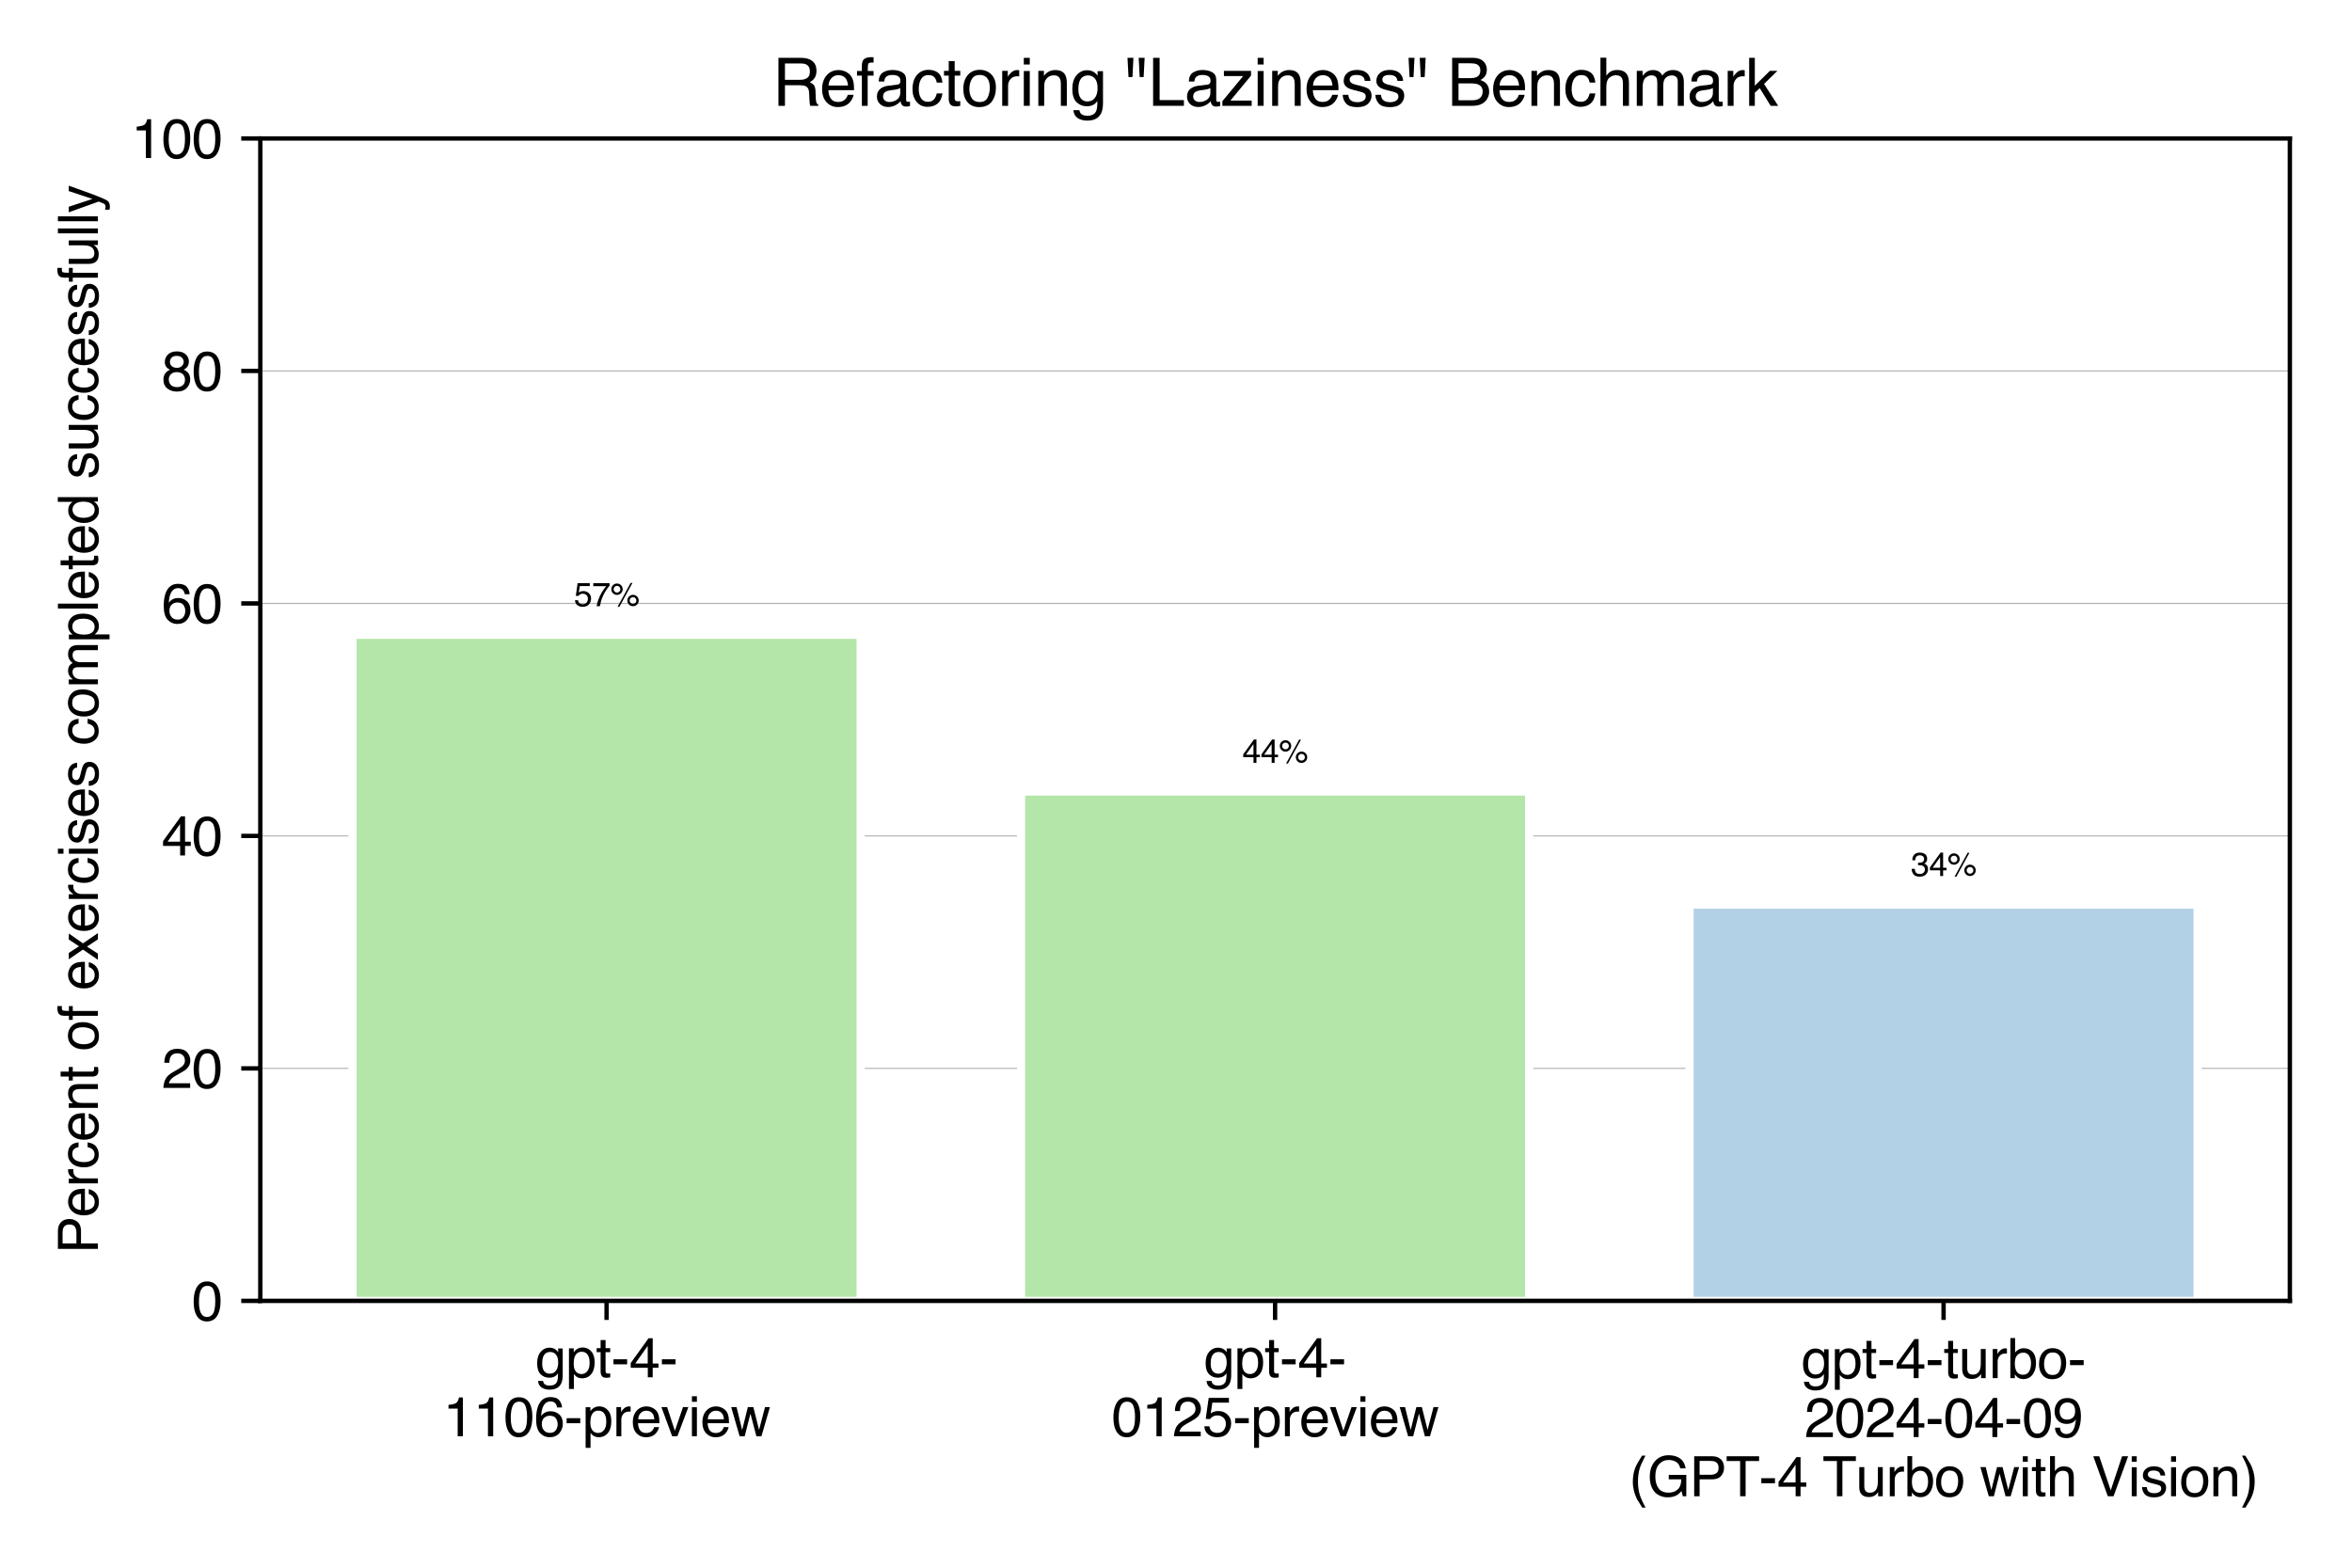 <svg xmlns="http://www.w3.org/2000/svg" xmlns:xlink="http://www.w3.org/1999/xlink" width="576" height="384" version="1.1" viewBox="0 0 432 288"><defs><style type="text/css">*{stroke-linejoin:round;stroke-linecap:butt}</style></defs><g id="figure_1"><g id="patch_1"><path d="M 0 288 L 432 288 L 432 0 L 0 0 z" style="fill:#fff"/></g><g id="axes_1"><g id="patch_2"><path d="M 47.81 238.983 L 420.588 238.983 L 420.588 25.44 L 47.81 25.44 z" style="fill:#fff"/></g><g id="matplotlib.axis_1"><g id="xtick_1"><g id="line2d_1"><defs><path id="meaf2832a92" d="M 0 0 L 0 3.5" style="stroke:#000;stroke-width:.8"/></defs><g><use x="111.413" y="238.983" xlink:href="#meaf2832a92" style="stroke:#000;stroke-width:.8"/></g></g><g id="text_1"><g transform="translate(98.353 253.029) scale(0.1 -0.1)"><defs><path id="Helvetica-67" d="M 1594 3406 Q 1988 3406 2281 3213 Q 2441 3103 2606 2894 L 2606 3316 L 3125 3316 L 3125 272 Q 3125 -366 2938 -734 Q 2588 -1416 1616 -1416 Q 1075 -1416 706 -1173 Q 338 -931 294 -416 L 866 -416 Q 906 -641 1028 -763 Q 1219 -950 1628 -950 Q 2275 -950 2475 -494 Q 2594 -225 2584 466 Q 2416 209 2178 84 Q 1941 -41 1550 -41 Q 1006 -41 598 345 Q 191 731 191 1622 Q 191 2463 602 2934 Q 1013 3406 1594 3406 z M 2606 1688 Q 2606 2309 2350 2609 Q 2094 2909 1697 2909 Q 1103 2909 884 2353 Q 769 2056 769 1575 Q 769 1009 998 714 Q 1228 419 1616 419 Q 2222 419 2469 966 Q 2606 1275 2606 1688 z M 1659 3428 L 1659 3428 z" transform="scale(0.016)"/><path id="Helvetica-70" d="M 1825 378 Q 2219 378 2480 708 Q 2741 1038 2741 1694 Q 2741 2094 2625 2381 Q 2406 2934 1825 2934 Q 1241 2934 1025 2350 Q 909 2038 909 1556 Q 909 1169 1025 897 Q 1244 378 1825 378 z M 369 3331 L 916 3331 L 916 2888 Q 1084 3116 1284 3241 Q 1569 3428 1953 3428 Q 2522 3428 2919 2992 Q 3316 2556 3316 1747 Q 3316 653 2744 184 Q 2381 -113 1900 -113 Q 1522 -113 1266 53 Q 1116 147 931 375 L 931 -1334 L 369 -1334 L 369 3331 z" transform="scale(0.016)"/><path id="Helvetica-74" d="M 525 4281 L 1094 4281 L 1094 3347 L 1628 3347 L 1628 2888 L 1094 2888 L 1094 703 Q 1094 528 1213 469 Q 1278 434 1431 434 Q 1472 434 1519 436 Q 1566 438 1628 444 L 1628 0 Q 1531 -28 1426 -40 Q 1322 -53 1200 -53 Q 806 -53 665 148 Q 525 350 525 672 L 525 2888 L 72 2888 L 72 3347 L 525 3347 L 525 4281 z" transform="scale(0.016)"/><path id="Helvetica-2d" d="M 266 2072 L 1834 2072 L 1834 1494 L 266 1494 L 266 2072 z" transform="scale(0.016)"/><path id="Helvetica-34" d="M 2116 1584 L 2116 3613 L 681 1584 L 2116 1584 z M 2125 0 L 2125 1094 L 163 1094 L 163 1644 L 2213 4488 L 2688 4488 L 2688 1584 L 3347 1584 L 3347 1094 L 2688 1094 L 2688 0 L 2125 0 z" transform="scale(0.016)"/></defs><use xlink:href="#Helvetica-67"/><use x="55.615" xlink:href="#Helvetica-70"/><use x="111.23" xlink:href="#Helvetica-74"/><use x="139.014" xlink:href="#Helvetica-2d"/><use x="172.314" xlink:href="#Helvetica-34"/><use x="227.93" xlink:href="#Helvetica-2d"/></g><g transform="translate(81.398 263.849) scale(0.1 -0.1)"><defs><path id="Helvetica-31" d="M 613 3169 L 613 3600 Q 1222 3659 1462 3798 Q 1703 3938 1822 4456 L 2266 4456 L 2266 0 L 1666 0 L 1666 3169 L 613 3169 z" transform="scale(0.016)"/><path id="Helvetica-30" d="M 1731 4475 Q 2600 4475 2988 3759 Q 3288 3206 3288 2244 Q 3288 1331 3016 734 Q 2622 -122 1728 -122 Q 922 -122 528 578 Q 200 1163 200 2147 Q 200 2909 397 3456 Q 766 4475 1731 4475 z M 1725 391 Q 2163 391 2422 778 Q 2681 1166 2681 2222 Q 2681 2984 2493 3476 Q 2306 3969 1766 3969 Q 1269 3969 1039 3501 Q 809 3034 809 2125 Q 809 1441 956 1025 Q 1181 391 1725 391 z" transform="scale(0.016)"/><path id="Helvetica-36" d="M 1872 4494 Q 2622 4494 2917 4105 Q 3213 3716 3213 3303 L 2656 3303 Q 2606 3569 2497 3719 Q 2294 4000 1881 4000 Q 1409 4000 1131 3564 Q 853 3128 822 2316 Q 1016 2600 1309 2741 Q 1578 2866 1909 2866 Q 2472 2866 2890 2506 Q 3309 2147 3309 1434 Q 3309 825 2912 354 Q 2516 -116 1781 -116 Q 1153 -116 697 361 Q 241 838 241 1966 Q 241 2800 444 3381 Q 834 4494 1872 4494 z M 1831 384 Q 2275 384 2495 682 Q 2716 981 2716 1388 Q 2716 1731 2519 2042 Q 2322 2353 1803 2353 Q 1441 2353 1167 2112 Q 894 1872 894 1388 Q 894 963 1142 673 Q 1391 384 1831 384 z" transform="scale(0.016)"/><path id="Helvetica-72" d="M 428 3347 L 963 3347 L 963 2769 Q 1028 2938 1284 3180 Q 1541 3422 1875 3422 Q 1891 3422 1928 3419 Q 1966 3416 2056 3406 L 2056 2813 Q 2006 2822 1964 2825 Q 1922 2828 1872 2828 Q 1447 2828 1219 2554 Q 991 2281 991 1925 L 991 0 L 428 0 L 428 3347 z" transform="scale(0.016)"/><path id="Helvetica-65" d="M 1806 3422 Q 2163 3422 2497 3255 Q 2831 3088 3006 2822 Q 3175 2569 3231 2231 Q 3281 2000 3281 1494 L 828 1494 Q 844 984 1069 676 Q 1294 369 1766 369 Q 2206 369 2469 659 Q 2619 828 2681 1050 L 3234 1050 Q 3213 866 3089 639 Q 2966 413 2813 269 Q 2556 19 2178 -69 Q 1975 -119 1719 -119 Q 1094 -119 659 336 Q 225 791 225 1609 Q 225 2416 662 2919 Q 1100 3422 1806 3422 z M 2703 1941 Q 2669 2306 2544 2525 Q 2313 2931 1772 2931 Q 1384 2931 1121 2651 Q 859 2372 844 1941 L 2703 1941 z M 1753 3428 L 1753 3428 z" transform="scale(0.016)"/><path id="Helvetica-76" d="M 688 3347 L 1581 622 L 2516 3347 L 3131 3347 L 1869 0 L 1269 0 L 34 3347 L 688 3347 z" transform="scale(0.016)"/><path id="Helvetica-69" d="M 413 3331 L 984 3331 L 984 0 L 413 0 L 413 3331 z M 413 4591 L 984 4591 L 984 3953 L 413 3953 L 413 4591 z" transform="scale(0.016)"/><path id="Helvetica-77" d="M 672 3347 L 1316 709 L 1969 3347 L 2600 3347 L 3256 725 L 3941 3347 L 4503 3347 L 3531 0 L 2947 0 L 2266 2591 L 1606 0 L 1022 0 L 56 3347 L 672 3347 z" transform="scale(0.016)"/></defs><use xlink:href="#Helvetica-31"/><use x="55.615" xlink:href="#Helvetica-31"/><use x="111.23" xlink:href="#Helvetica-30"/><use x="166.846" xlink:href="#Helvetica-36"/><use x="222.461" xlink:href="#Helvetica-2d"/><use x="255.762" xlink:href="#Helvetica-70"/><use x="311.377" xlink:href="#Helvetica-72"/><use x="344.678" xlink:href="#Helvetica-65"/><use x="400.293" xlink:href="#Helvetica-76"/><use x="450.293" xlink:href="#Helvetica-69"/><use x="472.51" xlink:href="#Helvetica-65"/><use x="528.125" xlink:href="#Helvetica-77"/></g></g></g><g id="xtick_2"><g id="line2d_2"><g><use x="234.199" y="238.983" xlink:href="#meaf2832a92" style="stroke:#000;stroke-width:.8"/></g></g><g id="text_2"><g transform="translate(221.139 253.029) scale(0.1 -0.1)"><use xlink:href="#Helvetica-67"/><use x="55.615" xlink:href="#Helvetica-70"/><use x="111.23" xlink:href="#Helvetica-74"/><use x="139.014" xlink:href="#Helvetica-2d"/><use x="172.314" xlink:href="#Helvetica-34"/><use x="227.93" xlink:href="#Helvetica-2d"/></g><g transform="translate(204.184 263.849) scale(0.1 -0.1)"><defs><path id="Helvetica-32" d="M 200 0 Q 231 578 439 1006 Q 647 1434 1250 1784 L 1850 2131 Q 2253 2366 2416 2531 Q 2672 2791 2672 3125 Q 2672 3516 2437 3745 Q 2203 3975 1813 3975 Q 1234 3975 1013 3538 Q 894 3303 881 2888 L 309 2888 Q 319 3472 525 3841 Q 891 4491 1816 4491 Q 2584 4491 2939 4075 Q 3294 3659 3294 3150 Q 3294 2613 2916 2231 Q 2697 2009 2131 1694 L 1703 1456 Q 1397 1288 1222 1134 Q 909 863 828 531 L 3272 531 L 3272 0 L 200 0 z" transform="scale(0.016)"/><path id="Helvetica-35" d="M 791 1141 Q 847 659 1238 475 Q 1438 381 1700 381 Q 2200 381 2440 700 Q 2681 1019 2681 1406 Q 2681 1875 2395 2131 Q 2109 2388 1709 2388 Q 1419 2388 1211 2275 Q 1003 2163 856 1963 L 369 1991 L 709 4400 L 3034 4400 L 3034 3856 L 1131 3856 L 941 2613 Q 1097 2731 1238 2791 Q 1488 2894 1816 2894 Q 2431 2894 2859 2497 Q 3288 2100 3288 1491 Q 3288 856 2895 371 Q 2503 -113 1644 -113 Q 1097 -113 676 195 Q 256 503 206 1141 L 791 1141 z" transform="scale(0.016)"/></defs><use xlink:href="#Helvetica-30"/><use x="55.615" xlink:href="#Helvetica-31"/><use x="111.23" xlink:href="#Helvetica-32"/><use x="166.846" xlink:href="#Helvetica-35"/><use x="222.461" xlink:href="#Helvetica-2d"/><use x="255.762" xlink:href="#Helvetica-70"/><use x="311.377" xlink:href="#Helvetica-72"/><use x="344.678" xlink:href="#Helvetica-65"/><use x="400.293" xlink:href="#Helvetica-76"/><use x="450.293" xlink:href="#Helvetica-69"/><use x="472.51" xlink:href="#Helvetica-65"/><use x="528.125" xlink:href="#Helvetica-77"/></g></g></g><g id="xtick_3"><g id="line2d_3"><g><use x="356.985" y="238.983" xlink:href="#meaf2832a92" style="stroke:#000;stroke-width:.8"/></g></g><g id="text_3"><g transform="translate(330.865 253.18) scale(0.1 -0.1)"><defs><path id="Helvetica-75" d="M 975 3347 L 975 1125 Q 975 869 1056 706 Q 1206 406 1616 406 Q 2203 406 2416 931 Q 2531 1213 2531 1703 L 2531 3347 L 3094 3347 L 3094 0 L 2563 0 L 2569 494 Q 2459 303 2297 172 Q 1975 -91 1516 -91 Q 800 -91 541 388 Q 400 644 400 1072 L 400 3347 L 975 3347 z M 1747 3428 L 1747 3428 z" transform="scale(0.016)"/><path id="Helvetica-62" d="M 369 4606 L 916 4606 L 916 2941 Q 1100 3181 1356 3307 Q 1613 3434 1913 3434 Q 2538 3434 2927 3004 Q 3316 2575 3316 1738 Q 3316 944 2931 419 Q 2547 -106 1866 -106 Q 1484 -106 1222 78 Q 1066 188 888 428 L 888 0 L 369 0 L 369 4606 z M 1831 391 Q 2288 391 2514 753 Q 2741 1116 2741 1709 Q 2741 2238 2514 2584 Q 2288 2931 1847 2931 Q 1463 2931 1173 2647 Q 884 2363 884 1709 Q 884 1238 1003 944 Q 1225 391 1831 391 z" transform="scale(0.016)"/><path id="Helvetica-6f" d="M 1741 363 Q 2300 363 2508 786 Q 2716 1209 2716 1728 Q 2716 2197 2566 2491 Q 2328 2953 1747 2953 Q 1231 2953 997 2559 Q 763 2166 763 1609 Q 763 1075 997 719 Q 1231 363 1741 363 z M 1763 3444 Q 2409 3444 2856 3012 Q 3303 2581 3303 1744 Q 3303 934 2909 406 Q 2516 -122 1688 -122 Q 997 -122 590 345 Q 184 813 184 1600 Q 184 2444 612 2944 Q 1041 3444 1763 3444 z M 1744 3428 L 1744 3428 z" transform="scale(0.016)"/></defs><use xlink:href="#Helvetica-67"/><use x="55.615" xlink:href="#Helvetica-70"/><use x="111.23" xlink:href="#Helvetica-74"/><use x="139.014" xlink:href="#Helvetica-2d"/><use x="172.314" xlink:href="#Helvetica-34"/><use x="227.93" xlink:href="#Helvetica-2d"/><use x="261.23" xlink:href="#Helvetica-74"/><use x="289.014" xlink:href="#Helvetica-75"/><use x="344.629" xlink:href="#Helvetica-72"/><use x="377.93" xlink:href="#Helvetica-62"/><use x="433.545" xlink:href="#Helvetica-6f"/><use x="489.16" xlink:href="#Helvetica-2d"/></g><g transform="translate(331.412 264.001) scale(0.1 -0.1)"><defs><path id="Helvetica-39" d="M 850 1081 Q 875 616 1209 438 Q 1381 344 1597 344 Q 2000 344 2284 680 Q 2569 1016 2688 2044 Q 2500 1747 2223 1626 Q 1947 1506 1628 1506 Q 981 1506 604 1909 Q 228 2313 228 2947 Q 228 3556 600 4018 Q 972 4481 1697 4481 Q 2675 4481 3047 3600 Q 3253 3116 3253 2388 Q 3253 1566 3006 931 Q 2597 -125 1619 -125 Q 963 -125 622 219 Q 281 563 281 1081 L 850 1081 z M 1703 2000 Q 2038 2000 2314 2220 Q 2591 2441 2591 2991 Q 2591 3484 2342 3726 Q 2094 3969 1709 3969 Q 1297 3969 1055 3692 Q 813 3416 813 2953 Q 813 2516 1025 2258 Q 1238 2000 1703 2000 z" transform="scale(0.016)"/></defs><use xlink:href="#Helvetica-32"/><use x="55.615" xlink:href="#Helvetica-30"/><use x="111.23" xlink:href="#Helvetica-32"/><use x="166.846" xlink:href="#Helvetica-34"/><use x="222.461" xlink:href="#Helvetica-2d"/><use x="255.762" xlink:href="#Helvetica-30"/><use x="311.377" xlink:href="#Helvetica-34"/><use x="366.992" xlink:href="#Helvetica-2d"/><use x="400.293" xlink:href="#Helvetica-30"/><use x="455.908" xlink:href="#Helvetica-39"/></g><g transform="translate(299.195 274.875) scale(0.1 -0.1)"><defs><path id="Helvetica-28" d="M 1894 4666 Q 1403 3713 1256 3263 Q 1034 2578 1034 1681 Q 1034 775 1288 25 Q 1444 -438 1903 -1306 L 1525 -1306 Q 1069 -594 959 -397 Q 850 -200 722 138 Q 547 600 478 1125 Q 444 1397 444 1644 Q 444 2569 734 3291 Q 919 3750 1503 4666 L 1894 4666 z" transform="scale(0.016)"/><path id="Helvetica-47" d="M 2472 4709 Q 3119 4709 3591 4459 Q 4275 4100 4428 3200 L 3813 3200 Q 3700 3703 3347 3933 Q 2994 4163 2456 4163 Q 1819 4163 1383 3684 Q 947 3206 947 2259 Q 947 1441 1306 927 Q 1666 413 2478 413 Q 3100 413 3508 773 Q 3916 1134 3925 1941 L 2488 1941 L 2488 2456 L 4503 2456 L 4503 0 L 4103 0 L 3953 591 Q 3638 244 3394 109 Q 2984 -122 2353 -122 Q 1538 -122 950 406 Q 309 1069 309 2225 Q 309 3378 934 4059 Q 1528 4709 2472 4709 z M 2369 4716 L 2369 4716 z" transform="scale(0.016)"/><path id="Helvetica-50" d="M 547 4591 L 2613 4591 Q 3225 4591 3600 4245 Q 3975 3900 3975 3275 Q 3975 2738 3640 2339 Q 3306 1941 2613 1941 L 1169 1941 L 1169 0 L 547 0 L 547 4591 z M 3347 3272 Q 3347 3778 2972 3959 Q 2766 4056 2406 4056 L 1169 4056 L 1169 2466 L 2406 2466 Q 2825 2466 3086 2644 Q 3347 2822 3347 3272 z" transform="scale(0.016)"/><path id="Helvetica-54" d="M 3828 4591 L 3828 4044 L 2281 4044 L 2281 0 L 1650 0 L 1650 4044 L 103 4044 L 103 4591 L 3828 4591 z" transform="scale(0.016)"/><path id="Helvetica-20" transform="scale(0.016)"/><path id="Helvetica-68" d="M 413 4606 L 975 4606 L 975 2894 Q 1175 3147 1334 3250 Q 1606 3428 2013 3428 Q 2741 3428 3000 2919 Q 3141 2641 3141 2147 L 3141 0 L 2563 0 L 2563 2109 Q 2563 2478 2469 2650 Q 2316 2925 1894 2925 Q 1544 2925 1259 2684 Q 975 2444 975 1775 L 975 0 L 413 0 L 413 4606 z" transform="scale(0.016)"/><path id="Helvetica-56" d="M 850 4591 L 2169 681 L 3472 4591 L 4169 4591 L 2494 0 L 1834 0 L 163 4591 L 850 4591 z" transform="scale(0.016)"/><path id="Helvetica-73" d="M 747 1050 Q 772 769 888 619 Q 1100 347 1625 347 Q 1938 347 2175 483 Q 2413 619 2413 903 Q 2413 1119 2222 1231 Q 2100 1300 1741 1391 L 1294 1503 Q 866 1609 663 1741 Q 300 1969 300 2372 Q 300 2847 642 3140 Q 984 3434 1563 3434 Q 2319 3434 2653 2991 Q 2863 2709 2856 2384 L 2325 2384 Q 2309 2575 2191 2731 Q 1997 2953 1519 2953 Q 1200 2953 1036 2831 Q 872 2709 872 2509 Q 872 2291 1088 2159 Q 1213 2081 1456 2022 L 1828 1931 Q 2434 1784 2641 1647 Q 2969 1431 2969 969 Q 2969 522 2630 197 Q 2291 -128 1597 -128 Q 850 -128 539 211 Q 228 550 206 1050 L 747 1050 z M 1578 3428 L 1578 3428 z" transform="scale(0.016)"/><path id="Helvetica-6e" d="M 413 3347 L 947 3347 L 947 2872 Q 1184 3166 1450 3294 Q 1716 3422 2041 3422 Q 2753 3422 3003 2925 Q 3141 2653 3141 2147 L 3141 0 L 2569 0 L 2569 2109 Q 2569 2416 2478 2603 Q 2328 2916 1934 2916 Q 1734 2916 1606 2875 Q 1375 2806 1200 2600 Q 1059 2434 1017 2257 Q 975 2081 975 1753 L 975 0 L 413 0 L 413 3347 z M 1734 3428 L 1734 3428 z" transform="scale(0.016)"/><path id="Helvetica-29" d="M 222 -1306 Q 719 -338 863 106 Q 1081 778 1081 1681 Q 1081 2584 828 3334 Q 672 3797 213 4666 L 591 4666 Q 1072 3897 1173 3717 Q 1275 3538 1394 3222 Q 1544 2831 1608 2450 Q 1672 2069 1672 1716 Q 1672 791 1378 66 Q 1194 -400 613 -1306 L 222 -1306 z" transform="scale(0.016)"/></defs><use xlink:href="#Helvetica-28"/><use x="33.301" xlink:href="#Helvetica-47"/><use x="111.084" xlink:href="#Helvetica-50"/><use x="177.783" xlink:href="#Helvetica-54"/><use x="238.867" xlink:href="#Helvetica-2d"/><use x="272.168" xlink:href="#Helvetica-34"/><use x="327.783" xlink:href="#Helvetica-20"/><use x="355.566" xlink:href="#Helvetica-54"/><use x="416.65" xlink:href="#Helvetica-75"/><use x="472.266" xlink:href="#Helvetica-72"/><use x="505.566" xlink:href="#Helvetica-62"/><use x="561.182" xlink:href="#Helvetica-6f"/><use x="616.797" xlink:href="#Helvetica-20"/><use x="644.58" xlink:href="#Helvetica-77"/><use x="716.797" xlink:href="#Helvetica-69"/><use x="739.014" xlink:href="#Helvetica-74"/><use x="766.797" xlink:href="#Helvetica-68"/><use x="822.412" xlink:href="#Helvetica-20"/><use x="850.195" xlink:href="#Helvetica-56"/><use x="916.895" xlink:href="#Helvetica-69"/><use x="939.111" xlink:href="#Helvetica-73"/><use x="989.111" xlink:href="#Helvetica-69"/><use x="1011.328" xlink:href="#Helvetica-6f"/><use x="1066.943" xlink:href="#Helvetica-6e"/><use x="1122.559" xlink:href="#Helvetica-29"/></g></g></g></g><g id="matplotlib.axis_2"><g id="ytick_1"><g id="line2d_4"><path d="M 47.81 238.983 L 420.588 238.983" clip-path="url(#p91d81d2cf0)" style="fill:none;stroke:#b0b0b0;stroke-width:.2;stroke-linecap:square"/></g><g id="line2d_5"><defs><path id="m1ce4b99fe1" d="M 0 0 L -3.5 0" style="stroke:#000;stroke-width:.8"/></defs><g><use x="47.81" y="238.983" xlink:href="#m1ce4b99fe1" style="stroke:#000;stroke-width:.8"/></g></g><g id="text_4"><g transform="translate(35.249 242.57) scale(0.1 -0.1)"><use xlink:href="#Helvetica-30"/></g></g></g><g id="ytick_2"><g id="line2d_6"><path d="M 47.81 196.275 L 420.588 196.275" clip-path="url(#p91d81d2cf0)" style="fill:none;stroke:#b0b0b0;stroke-width:.2;stroke-linecap:square"/></g><g id="line2d_7"><g><use x="47.81" y="196.275" xlink:href="#m1ce4b99fe1" style="stroke:#000;stroke-width:.8"/></g></g><g id="text_5"><g transform="translate(29.688 199.862) scale(0.1 -0.1)"><use xlink:href="#Helvetica-32"/><use x="55.615" xlink:href="#Helvetica-30"/></g></g></g><g id="ytick_3"><g id="line2d_8"><path d="M 47.81 153.566 L 420.588 153.566" clip-path="url(#p91d81d2cf0)" style="fill:none;stroke:#b0b0b0;stroke-width:.2;stroke-linecap:square"/></g><g id="line2d_9"><g><use x="47.81" y="153.566" xlink:href="#m1ce4b99fe1" style="stroke:#000;stroke-width:.8"/></g></g><g id="text_6"><g transform="translate(29.688 157.153) scale(0.1 -0.1)"><use xlink:href="#Helvetica-34"/><use x="55.615" xlink:href="#Helvetica-30"/></g></g></g><g id="ytick_4"><g id="line2d_10"><path d="M 47.81 110.857 L 420.588 110.857" clip-path="url(#p91d81d2cf0)" style="fill:none;stroke:#b0b0b0;stroke-width:.2;stroke-linecap:square"/></g><g id="line2d_11"><g><use x="47.81" y="110.857" xlink:href="#m1ce4b99fe1" style="stroke:#000;stroke-width:.8"/></g></g><g id="text_7"><g transform="translate(29.688 114.444) scale(0.1 -0.1)"><use xlink:href="#Helvetica-36"/><use x="55.615" xlink:href="#Helvetica-30"/></g></g></g><g id="ytick_5"><g id="line2d_12"><path d="M 47.81 68.149 L 420.588 68.149" clip-path="url(#p91d81d2cf0)" style="fill:none;stroke:#b0b0b0;stroke-width:.2;stroke-linecap:square"/></g><g id="line2d_13"><g><use x="47.81" y="68.149" xlink:href="#m1ce4b99fe1" style="stroke:#000;stroke-width:.8"/></g></g><g id="text_8"><g transform="translate(29.688 71.735) scale(0.1 -0.1)"><defs><path id="Helvetica-38" d="M 1741 2600 Q 2113 2600 2322 2808 Q 2531 3016 2531 3303 Q 2531 3553 2331 3762 Q 2131 3972 1722 3972 Q 1316 3972 1134 3762 Q 953 3553 953 3272 Q 953 2956 1187 2778 Q 1422 2600 1741 2600 z M 1775 384 Q 2166 384 2423 595 Q 2681 806 2681 1225 Q 2681 1659 2415 1884 Q 2150 2109 1734 2109 Q 1331 2109 1076 1879 Q 822 1650 822 1244 Q 822 894 1055 639 Q 1288 384 1775 384 z M 975 2384 Q 741 2484 609 2619 Q 363 2869 363 3269 Q 363 3769 725 4128 Q 1088 4488 1753 4488 Q 2397 4488 2762 4148 Q 3128 3809 3128 3356 Q 3128 2938 2916 2678 Q 2797 2531 2547 2391 Q 2825 2263 2984 2097 Q 3281 1784 3281 1284 Q 3281 694 2884 283 Q 2488 -128 1763 -128 Q 1109 -128 657 226 Q 206 581 206 1256 Q 206 1653 400 1942 Q 594 2231 975 2384 z" transform="scale(0.016)"/></defs><use xlink:href="#Helvetica-38"/><use x="55.615" xlink:href="#Helvetica-30"/></g></g></g><g id="ytick_6"><g id="line2d_14"><path d="M 47.81 25.44 L 420.588 25.44" clip-path="url(#p91d81d2cf0)" style="fill:none;stroke:#b0b0b0;stroke-width:.2;stroke-linecap:square"/></g><g id="line2d_15"><g><use x="47.81" y="25.44" xlink:href="#m1ce4b99fe1" style="stroke:#000;stroke-width:.8"/></g></g><g id="text_9"><g transform="translate(24.127 29.027) scale(0.1 -0.1)"><use xlink:href="#Helvetica-31"/><use x="55.615" xlink:href="#Helvetica-30"/><use x="111.23" xlink:href="#Helvetica-30"/></g></g></g><g id="text_10"><g transform="translate(17.983 230.305) rotate(-90) scale(0.1 -0.1)"><defs><path id="Helvetica-63" d="M 1703 3444 Q 2269 3444 2623 3169 Q 2978 2894 3050 2222 L 2503 2222 Q 2453 2531 2275 2736 Q 2097 2941 1703 2941 Q 1166 2941 934 2416 Q 784 2075 784 1575 Q 784 1072 996 728 Q 1209 384 1666 384 Q 2016 384 2220 598 Q 2425 813 2503 1184 L 3050 1184 Q 2956 519 2581 211 Q 2206 -97 1622 -97 Q 966 -97 575 383 Q 184 863 184 1581 Q 184 2463 612 2953 Q 1041 3444 1703 3444 z M 1616 3428 L 1616 3428 z" transform="scale(0.016)"/><path id="Helvetica-66" d="M 553 3856 Q 566 4206 675 4369 Q 872 4656 1434 4656 Q 1488 4656 1544 4653 Q 1600 4650 1672 4644 L 1672 4131 Q 1584 4138 1545 4139 Q 1506 4141 1472 4141 Q 1216 4141 1166 4008 Q 1116 3875 1116 3331 L 1672 3331 L 1672 2888 L 1109 2888 L 1109 0 L 553 0 L 553 2888 L 88 2888 L 88 3331 L 553 3331 L 553 3856 z" transform="scale(0.016)"/><path id="Helvetica-78" d="M 94 3347 L 822 3347 L 1591 2169 L 2369 3347 L 3053 3331 L 1925 1716 L 3103 0 L 2384 0 L 1553 1256 L 747 0 L 34 0 L 1213 1716 L 94 3347 z" transform="scale(0.016)"/><path id="Helvetica-6d" d="M 413 3347 L 969 3347 L 969 2872 Q 1169 3119 1331 3231 Q 1609 3422 1963 3422 Q 2363 3422 2606 3225 Q 2744 3113 2856 2894 Q 3044 3163 3297 3292 Q 3550 3422 3866 3422 Q 4541 3422 4784 2934 Q 4916 2672 4916 2228 L 4916 0 L 4331 0 L 4331 2325 Q 4331 2659 4164 2784 Q 3997 2909 3756 2909 Q 3425 2909 3186 2687 Q 2947 2466 2947 1947 L 2947 0 L 2375 0 L 2375 2184 Q 2375 2525 2294 2681 Q 2166 2916 1816 2916 Q 1497 2916 1236 2669 Q 975 2422 975 1775 L 975 0 L 413 0 L 413 3347 z" transform="scale(0.016)"/><path id="Helvetica-6c" d="M 428 4591 L 991 4591 L 991 0 L 428 0 L 428 4591 z" transform="scale(0.016)"/><path id="Helvetica-64" d="M 769 1634 Q 769 1097 997 734 Q 1225 372 1728 372 Q 2119 372 2370 708 Q 2622 1044 2622 1672 Q 2622 2306 2362 2611 Q 2103 2916 1722 2916 Q 1297 2916 1033 2591 Q 769 2266 769 1634 z M 1616 3406 Q 2000 3406 2259 3244 Q 2409 3150 2600 2916 L 2600 4606 L 3141 4606 L 3141 0 L 2634 0 L 2634 466 Q 2438 156 2169 18 Q 1900 -119 1553 -119 Q 994 -119 584 351 Q 175 822 175 1603 Q 175 2334 548 2870 Q 922 3406 1616 3406 z" transform="scale(0.016)"/><path id="Helvetica-79" d="M 2503 3347 L 3125 3347 Q 3006 3025 2597 1878 Q 2291 1016 2084 472 Q 1597 -809 1397 -1090 Q 1197 -1372 709 -1372 Q 591 -1372 527 -1362 Q 463 -1353 369 -1328 L 369 -816 Q 516 -856 581 -865 Q 647 -875 697 -875 Q 853 -875 926 -823 Q 1000 -772 1050 -697 Q 1066 -672 1162 -440 Q 1259 -209 1303 -97 L 66 3347 L 703 3347 L 1600 622 L 2503 3347 z M 1597 3428 L 1597 3428 z" transform="scale(0.016)"/></defs><use xlink:href="#Helvetica-50"/><use x="66.699" xlink:href="#Helvetica-65"/><use x="122.314" xlink:href="#Helvetica-72"/><use x="155.615" xlink:href="#Helvetica-63"/><use x="205.615" xlink:href="#Helvetica-65"/><use x="261.23" xlink:href="#Helvetica-6e"/><use x="316.846" xlink:href="#Helvetica-74"/><use x="344.629" xlink:href="#Helvetica-20"/><use x="372.412" xlink:href="#Helvetica-6f"/><use x="428.027" xlink:href="#Helvetica-66"/><use x="455.811" xlink:href="#Helvetica-20"/><use x="483.594" xlink:href="#Helvetica-65"/><use x="539.209" xlink:href="#Helvetica-78"/><use x="589.209" xlink:href="#Helvetica-65"/><use x="644.824" xlink:href="#Helvetica-72"/><use x="678.125" xlink:href="#Helvetica-63"/><use x="728.125" xlink:href="#Helvetica-69"/><use x="750.342" xlink:href="#Helvetica-73"/><use x="800.342" xlink:href="#Helvetica-65"/><use x="855.957" xlink:href="#Helvetica-73"/><use x="905.957" xlink:href="#Helvetica-20"/><use x="933.74" xlink:href="#Helvetica-63"/><use x="983.74" xlink:href="#Helvetica-6f"/><use x="1039.355" xlink:href="#Helvetica-6d"/><use x="1122.656" xlink:href="#Helvetica-70"/><use x="1178.271" xlink:href="#Helvetica-6c"/><use x="1200.488" xlink:href="#Helvetica-65"/><use x="1256.104" xlink:href="#Helvetica-74"/><use x="1283.887" xlink:href="#Helvetica-65"/><use x="1339.502" xlink:href="#Helvetica-64"/><use x="1395.117" xlink:href="#Helvetica-20"/><use x="1422.9" xlink:href="#Helvetica-73"/><use x="1472.9" xlink:href="#Helvetica-75"/><use x="1528.516" xlink:href="#Helvetica-63"/><use x="1578.516" xlink:href="#Helvetica-63"/><use x="1628.516" xlink:href="#Helvetica-65"/><use x="1684.131" xlink:href="#Helvetica-73"/><use x="1734.131" xlink:href="#Helvetica-73"/><use x="1784.131" xlink:href="#Helvetica-66"/><use x="1811.914" xlink:href="#Helvetica-75"/><use x="1867.529" xlink:href="#Helvetica-6c"/><use x="1889.746" xlink:href="#Helvetica-6c"/><use x="1911.963" xlink:href="#Helvetica-79"/></g></g></g><g id="patch_3"><path d="M 64.754 238.983 L 158.072 238.983 L 158.072 116.616 L 64.754 116.616 z" clip-path="url(#p91d81d2cf0)" style="fill:#b3e6a8;stroke:#fff;stroke-width:1.5;stroke-linejoin:miter"/></g><g id="patch_4"><path d="M 187.54 238.983 L 280.858 238.983 L 280.858 145.408 L 187.54 145.408 z" clip-path="url(#p91d81d2cf0)" style="fill:#b3e6a8;stroke:#fff;stroke-width:1.5;stroke-linejoin:miter"/></g><g id="patch_5"><path d="M 310.326 238.983 L 403.644 238.983 L 403.644 166.185 L 310.326 166.185 z" clip-path="url(#p91d81d2cf0)" style="fill:#b3d1e6;stroke:#fff;stroke-width:1.5;stroke-linejoin:miter"/></g><g id="patch_6"><path d="M 47.81 238.983 L 47.81 25.44" style="fill:none;stroke:#000;stroke-width:.8;stroke-linejoin:miter;stroke-linecap:square"/></g><g id="patch_7"><path d="M 420.588 238.983 L 420.588 25.44" style="fill:none;stroke:#000;stroke-width:.8;stroke-linejoin:miter;stroke-linecap:square"/></g><g id="patch_8"><path d="M 47.81 238.983 L 420.588 238.983" style="fill:none;stroke:#000;stroke-width:.8;stroke-linejoin:miter;stroke-linecap:square"/></g><g id="patch_9"><path d="M 47.81 25.44 L 420.588 25.44" style="fill:none;stroke:#000;stroke-width:.8;stroke-linejoin:miter;stroke-linecap:square"/></g><g id="text_11"><g transform="translate(105.409 111.365) scale(0.06 -0.06)"><defs><path id="Helvetica-37" d="M 3347 4400 L 3347 3909 Q 3131 3700 2773 3181 Q 2416 2663 2141 2063 Q 1869 1478 1728 997 Q 1638 688 1494 0 L 872 0 Q 1084 1281 1809 2550 Q 2238 3294 2709 3834 L 234 3834 L 234 4400 L 3347 4400 z" transform="scale(0.016)"/><path id="Helvetica-25" d="M 4363 2175 Q 4813 2175 5131 1856 Q 5450 1538 5450 1088 Q 5450 638 5131 319 Q 4813 0 4363 0 Q 3909 0 3590 319 Q 3272 638 3272 1088 Q 3272 1538 3590 1856 Q 3909 2175 4363 2175 z M 3909 4456 L 4256 4456 L 1753 -119 L 1406 -119 L 3909 4456 z M 1294 2606 Q 1563 2606 1752 2795 Q 1941 2984 1941 3250 Q 1941 3516 1752 3705 Q 1563 3894 1294 3894 Q 1028 3894 839 3706 Q 650 3519 650 3250 Q 650 2984 839 2795 Q 1028 2606 1294 2606 z M 1294 4341 Q 1747 4341 2065 4020 Q 2384 3700 2384 3250 Q 2384 2800 2065 2481 Q 1747 2163 1294 2163 Q 844 2163 525 2481 Q 206 2800 206 3250 Q 206 3700 525 4020 Q 844 4341 1294 4341 z M 4363 444 Q 4628 444 4817 633 Q 5006 822 5006 1088 Q 5006 1353 4817 1542 Q 4628 1731 4363 1731 Q 4094 1731 3905 1542 Q 3716 1353 3716 1088 Q 3716 822 3905 633 Q 4094 444 4363 444 z" transform="scale(0.016)"/></defs><use xlink:href="#Helvetica-35"/><use x="55.615" xlink:href="#Helvetica-37"/><use x="111.23" xlink:href="#Helvetica-25"/></g></g><g id="text_12"><g transform="translate(228.195 140.158) scale(0.06 -0.06)"><use xlink:href="#Helvetica-34"/><use x="55.615" xlink:href="#Helvetica-34"/><use x="111.23" xlink:href="#Helvetica-25"/></g></g><g id="text_13"><g transform="translate(350.981 160.934) scale(0.06 -0.06)"><defs><path id="Helvetica-33" d="M 1663 -122 Q 869 -122 511 314 Q 153 750 153 1375 L 741 1375 Q 778 941 903 744 Q 1122 391 1694 391 Q 2138 391 2406 628 Q 2675 866 2675 1241 Q 2675 1703 2392 1887 Q 2109 2072 1606 2072 Q 1550 2072 1492 2070 Q 1434 2069 1375 2066 L 1375 2563 Q 1463 2553 1522 2550 Q 1581 2547 1650 2547 Q 1966 2547 2169 2647 Q 2525 2822 2525 3272 Q 2525 3606 2287 3787 Q 2050 3969 1734 3969 Q 1172 3969 956 3594 Q 838 3388 822 3006 L 266 3006 Q 266 3506 466 3856 Q 809 4481 1675 4481 Q 2359 4481 2734 4176 Q 3109 3872 3109 3294 Q 3109 2881 2888 2625 Q 2750 2466 2531 2375 Q 2884 2278 3082 2001 Q 3281 1725 3281 1325 Q 3281 684 2859 281 Q 2438 -122 1663 -122 z" transform="scale(0.016)"/></defs><use xlink:href="#Helvetica-33"/><use x="55.615" xlink:href="#Helvetica-34"/><use x="111.23" xlink:href="#Helvetica-25"/></g></g><g id="text_14"><g transform="translate(141.901 19.44) scale(0.12 -0.12)"><defs><path id="Helvetica-52" d="M 2622 2488 Q 3059 2488 3314 2663 Q 3569 2838 3569 3294 Q 3569 3784 3213 3963 Q 3022 4056 2703 4056 L 1184 4056 L 1184 2488 L 2622 2488 z M 563 4591 L 2688 4591 Q 3213 4591 3553 4438 Q 4200 4144 4200 3353 Q 4200 2941 4029 2678 Q 3859 2416 3553 2256 Q 3822 2147 3958 1969 Q 4094 1791 4109 1391 L 4131 775 Q 4141 513 4175 384 Q 4231 166 4375 103 L 4375 0 L 3613 0 Q 3581 59 3562 153 Q 3544 247 3531 516 L 3494 1281 Q 3472 1731 3159 1884 Q 2981 1969 2600 1969 L 1184 1969 L 1184 0 L 563 0 L 563 4591 z" transform="scale(0.016)"/><path id="Helvetica-61" d="M 844 891 Q 844 647 1022 506 Q 1200 366 1444 366 Q 1741 366 2019 503 Q 2488 731 2488 1250 L 2488 1703 Q 2384 1638 2221 1594 Q 2059 1550 1903 1531 L 1563 1488 Q 1256 1447 1103 1359 Q 844 1213 844 891 z M 2206 2028 Q 2400 2053 2466 2191 Q 2503 2266 2503 2406 Q 2503 2694 2298 2823 Q 2094 2953 1713 2953 Q 1272 2953 1088 2716 Q 984 2584 953 2325 L 428 2325 Q 444 2944 830 3186 Q 1216 3428 1725 3428 Q 2316 3428 2684 3203 Q 3050 2978 3050 2503 L 3050 575 Q 3050 488 3086 434 Q 3122 381 3238 381 Q 3275 381 3322 386 Q 3369 391 3422 400 L 3422 -16 Q 3291 -53 3222 -62 Q 3153 -72 3034 -72 Q 2744 -72 2613 134 Q 2544 244 2516 444 Q 2344 219 2022 53 Q 1700 -113 1313 -113 Q 847 -113 551 170 Q 256 453 256 878 Q 256 1344 547 1600 Q 838 1856 1309 1916 L 2206 2028 z M 1741 3428 L 1741 3428 z" transform="scale(0.016)"/><path id="Helvetica-22" d="M 1894 4591 L 1800 2753 L 1422 2753 L 1325 4591 L 1894 4591 z M 822 4591 L 731 2753 L 353 2753 L 256 4591 L 822 4591 z" transform="scale(0.016)"/><path id="Helvetica-4c" d="M 488 4591 L 1109 4591 L 1109 547 L 3434 547 L 3434 0 L 488 0 L 488 4591 z" transform="scale(0.016)"/><path id="Helvetica-7a" d="M 163 444 L 2147 2844 L 309 2844 L 309 3347 L 2903 3347 L 2903 2888 L 931 503 L 2963 503 L 2963 0 L 163 0 L 163 444 z M 1609 3428 L 1609 3428 z" transform="scale(0.016)"/><path id="Helvetica-42" d="M 2213 2650 Q 2606 2650 2825 2759 Q 3169 2931 3169 3378 Q 3169 3828 2803 3984 Q 2597 4072 2191 4072 L 1081 4072 L 1081 2650 L 2213 2650 z M 2422 531 Q 2994 531 3238 863 Q 3391 1072 3391 1369 Q 3391 1869 2944 2050 Q 2706 2147 2316 2147 L 1081 2147 L 1081 531 L 2422 531 z M 472 4591 L 2444 4591 Q 3250 4591 3591 4109 Q 3791 3825 3791 3453 Q 3791 3019 3544 2741 Q 3416 2594 3175 2472 Q 3528 2338 3703 2169 Q 4013 1869 4013 1341 Q 4013 897 3734 538 Q 3319 0 2413 0 L 472 0 L 472 4591 z" transform="scale(0.016)"/><path id="Helvetica-6b" d="M 400 4591 L 941 4591 L 941 1925 L 2384 3347 L 3103 3347 L 1822 2094 L 3175 0 L 2456 0 L 1413 1688 L 941 1256 L 941 0 L 400 0 L 400 4591 z" transform="scale(0.016)"/></defs><use xlink:href="#Helvetica-52"/><use x="72.217" xlink:href="#Helvetica-65"/><use x="127.832" xlink:href="#Helvetica-66"/><use x="155.615" xlink:href="#Helvetica-61"/><use x="211.23" xlink:href="#Helvetica-63"/><use x="261.23" xlink:href="#Helvetica-74"/><use x="289.014" xlink:href="#Helvetica-6f"/><use x="344.629" xlink:href="#Helvetica-72"/><use x="377.93" xlink:href="#Helvetica-69"/><use x="400.146" xlink:href="#Helvetica-6e"/><use x="455.762" xlink:href="#Helvetica-67"/><use x="511.377" xlink:href="#Helvetica-20"/><use x="539.16" xlink:href="#Helvetica-22"/><use x="574.658" xlink:href="#Helvetica-4c"/><use x="630.273" xlink:href="#Helvetica-61"/><use x="685.889" xlink:href="#Helvetica-7a"/><use x="735.889" xlink:href="#Helvetica-69"/><use x="758.105" xlink:href="#Helvetica-6e"/><use x="813.721" xlink:href="#Helvetica-65"/><use x="869.336" xlink:href="#Helvetica-73"/><use x="919.336" xlink:href="#Helvetica-73"/><use x="969.336" xlink:href="#Helvetica-22"/><use x="1004.834" xlink:href="#Helvetica-20"/><use x="1032.617" xlink:href="#Helvetica-42"/><use x="1099.316" xlink:href="#Helvetica-65"/><use x="1154.932" xlink:href="#Helvetica-6e"/><use x="1210.547" xlink:href="#Helvetica-63"/><use x="1260.547" xlink:href="#Helvetica-68"/><use x="1316.162" xlink:href="#Helvetica-6d"/><use x="1399.463" xlink:href="#Helvetica-61"/><use x="1455.078" xlink:href="#Helvetica-72"/><use x="1488.379" xlink:href="#Helvetica-6b"/></g></g></g></g><defs><clipPath id="p91d81d2cf0"><rect width="372.778" height="213.543" x="47.81" y="25.44"/></clipPath></defs></svg>
